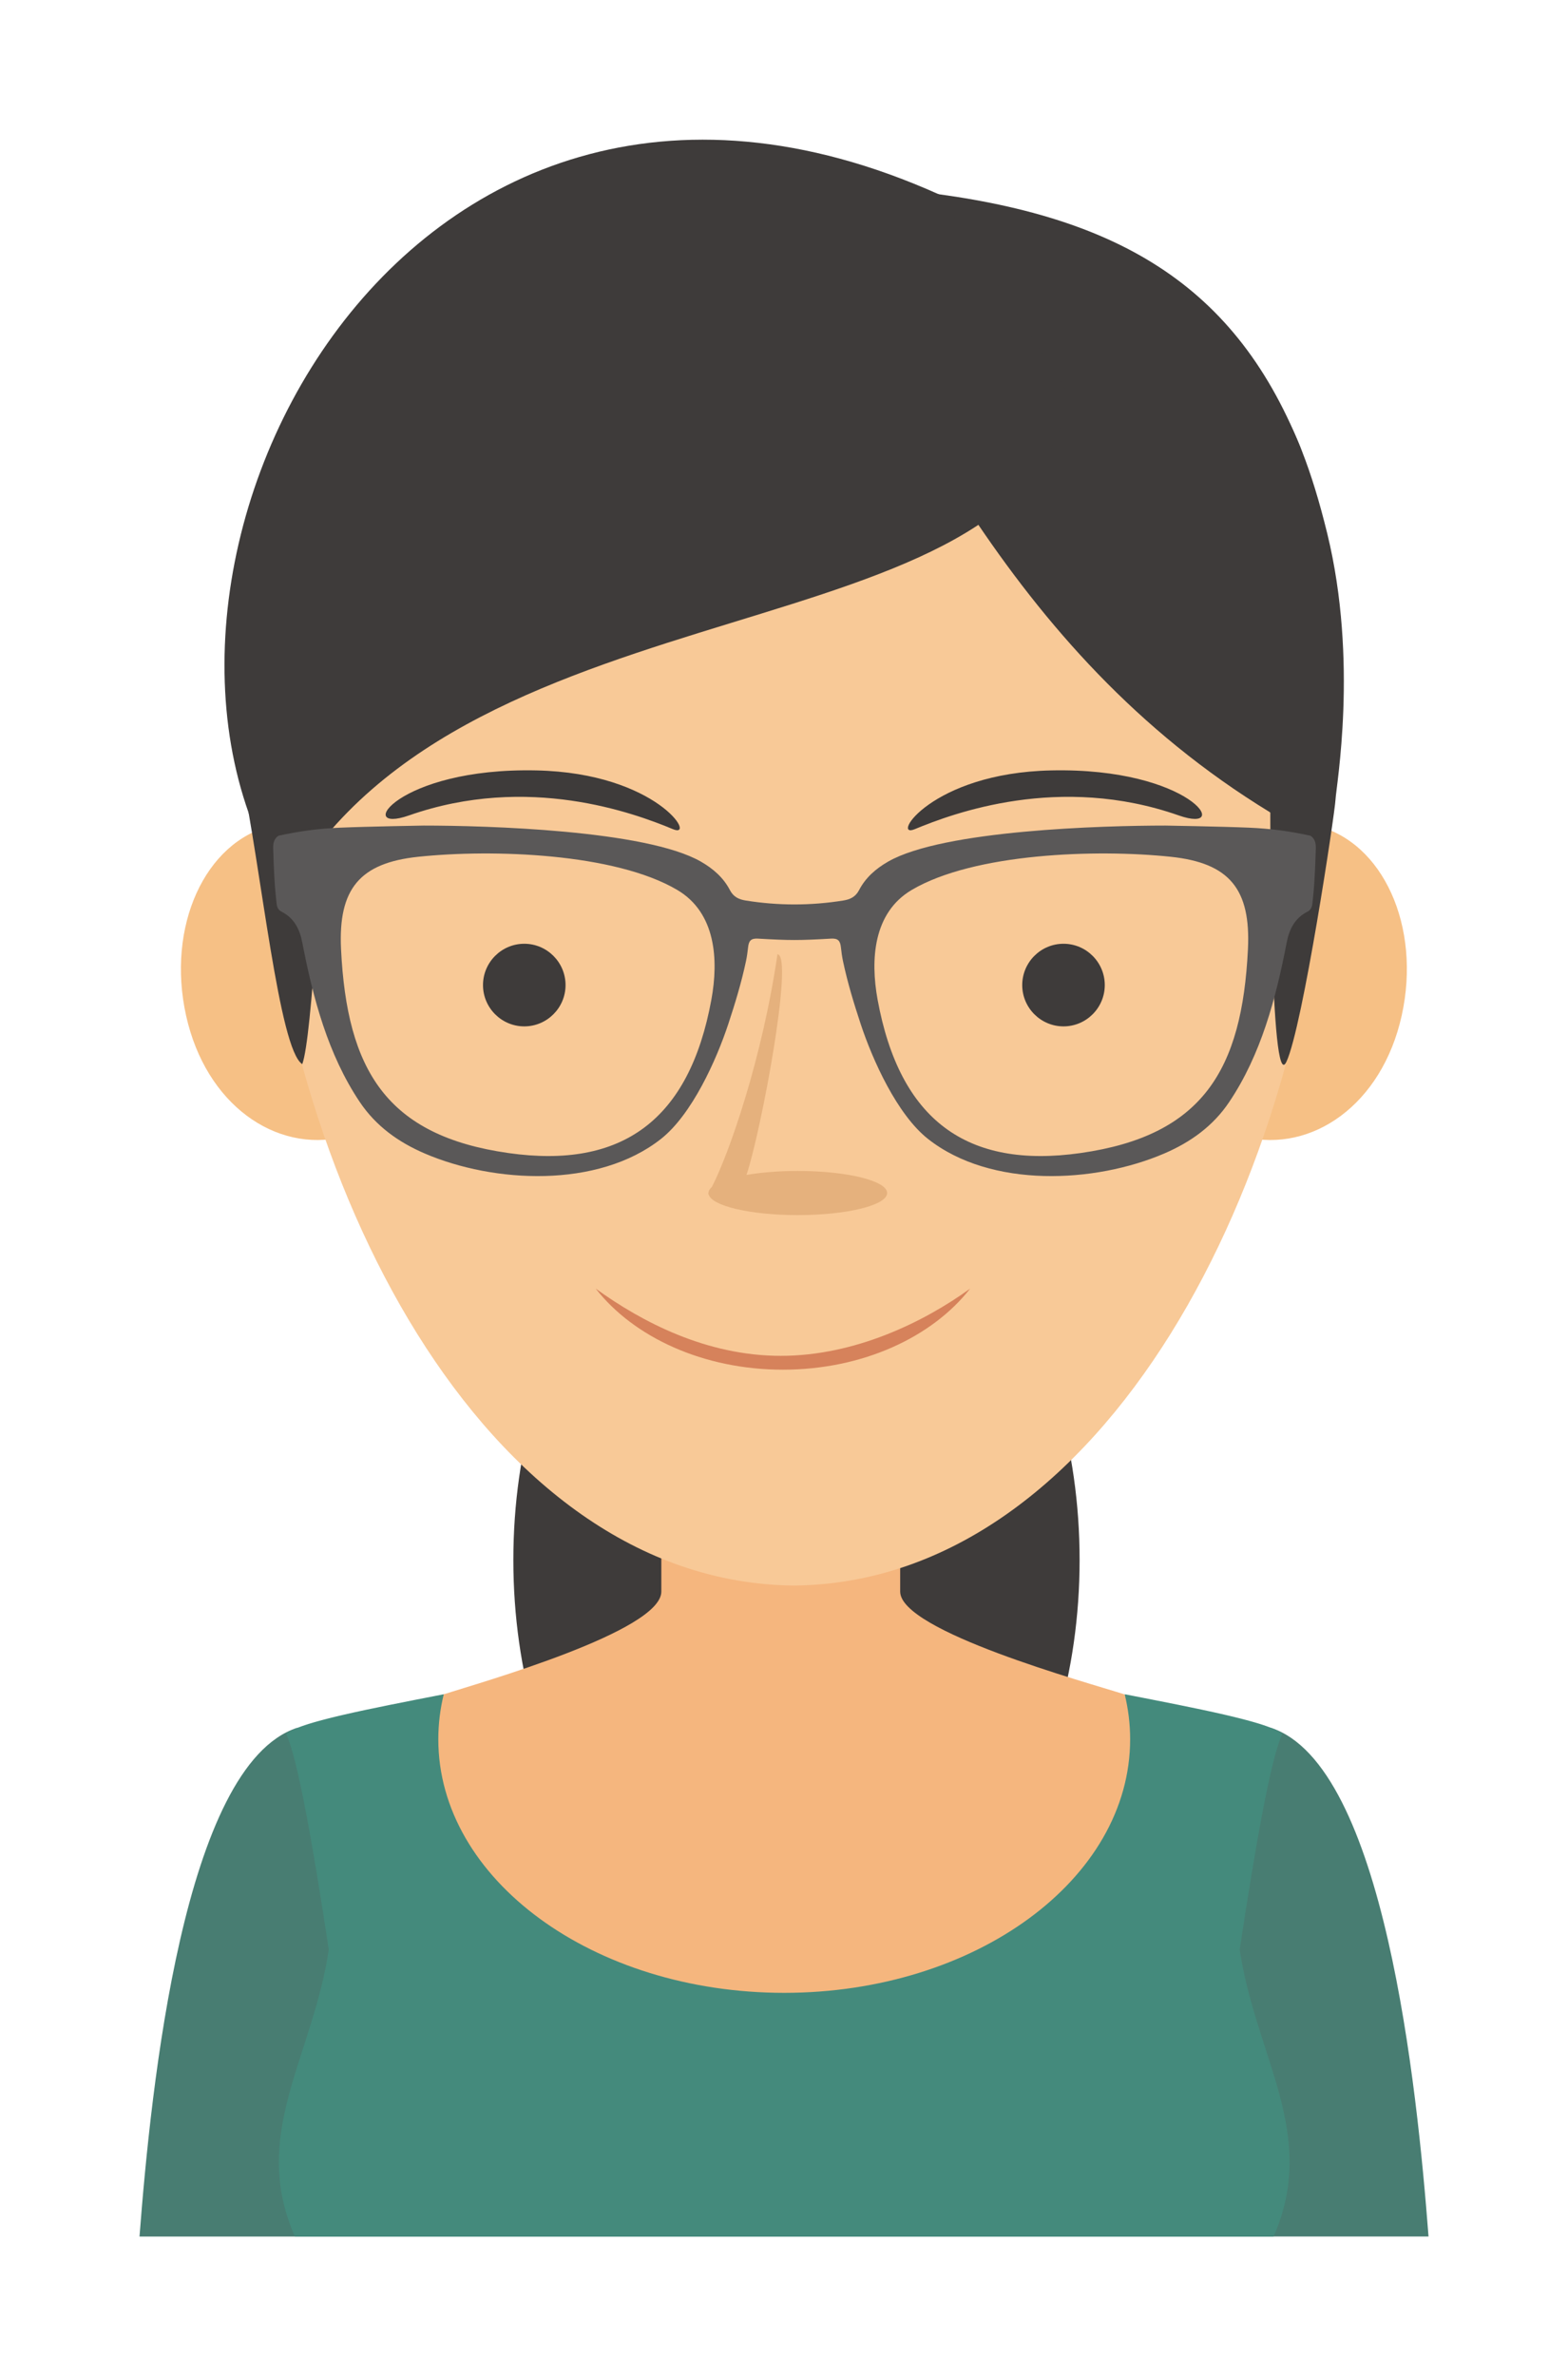 <?xml version="1.0" encoding="UTF-8" standalone="no"?>
<svg
   xmlns:dc="http://purl.org/dc/elements/1.1/"
   xmlns:cc="http://creativecommons.org/ns#"
   xmlns:rdf="http://www.w3.org/1999/02/22-rdf-syntax-ns#"
   xmlns:svg="http://www.w3.org/2000/svg"
   xmlns="http://www.w3.org/2000/svg"
   id="svg7973"
   version="1.1"
   viewBox="0 0 22.437 33.982"
   height="33.982mm"
   width="22.437mm">
  <defs
     id="defs7967" />
  <g
     transform="translate(127.635,-49.444)"
     id="layer1">
    <g
       transform="matrix(0.353,0,0,-0.353,-116.238,77.614)"
       id="g4611">
      <path
         id="path4613"
         style="fill:#3e3b3a;fill-opacity:1;fill-rule:evenodd;stroke:none"
         d="M 0,0 C 6.322,0 11.477,7.459 11.477,16.604 11.477,25.75 6.322,33.208 0,33.208 -6.322,33.208 -11.477,25.75 -11.477,16.604 -11.477,7.459 -6.322,0 0,0" />
    </g>
    <g
       transform="matrix(0.353,0,0,-0.353,-113.146,76.947)"
       id="g4615">
      <path
         id="path4617"
         style="fill:#487d72;fill-opacity:1;fill-rule:evenodd;stroke:none"
         d="m 0,0 c 0.462,0.346 10.48,7.913 10.48,7.913 4.59,-1.514 5.915,-14.535 6.382,-20.607 H 5.893 Z" />
    </g>
    <g
       transform="matrix(0.353,0,0,-0.353,-116.463,71.126)"
       id="g4619">
      <path
         id="path4621"
         style="fill:#f5b67e;fill-opacity:1;fill-rule:evenodd;stroke:none"
         d="m 0,0 h -4.841 v -3.056 c 0.003,-1.605 -7.311,-3.68 -8.829,-4.164 -4.542,-7.906 8.678,-12.496 12.883,-18.743 H 0.462 1.71 c 4.206,6.247 16.044,10.491 12.223,18.743 -1.518,0.484 -9.094,2.559 -9.092,4.164 V 0 Z" />
    </g>
    <g
       transform="matrix(0.353,0,0,-0.353,-120.066,77.291)"
       id="g4623">
      <path
         id="path4625"
         style="fill:#487d72;fill-opacity:1;fill-rule:evenodd;stroke:none"
         d="M 0,0 C -0.462,0.346 -9.404,8.887 -9.404,8.887 -13.995,7.372 -15.32,-5.648 -15.787,-11.72 h 10.969 z" />
    </g>
    <g
       transform="matrix(0.353,0,0,-0.353,-121.285,73.673)"
       id="g4627">
      <path
         id="path4629"
         style="fill:#448a7c;fill-opacity:1;fill-rule:evenodd;stroke:none"
         d="M 0,0 C -1.471,-0.288 -2.914,-0.566 -4.064,-0.832 L -4.119,-0.845 -4.173,-0.858 -4.227,-0.87 -4.281,-0.883 -4.334,-0.896 -4.386,-0.908 -4.49,-0.934 -4.541,-0.946 -4.591,-0.959 -4.641,-0.971 -4.644,-0.972 -4.691,-0.984 -4.74,-0.996 -4.788,-1.009 -4.836,-1.021 -4.883,-1.034 -4.93,-1.046 -5.056,-1.08 -5.067,-1.083 -5.112,-1.095 -5.156,-1.108 -5.199,-1.12 -5.242,-1.132 -5.284,-1.144 -5.325,-1.157 -5.359,-1.167 -5.366,-1.169 -5.407,-1.181 -5.446,-1.193 -5.484,-1.205 H -5.485 L -5.523,-1.217 -5.598,-1.242 -5.625,-1.251 -5.635,-1.254 -5.74,-1.29 -5.758,-1.296 -5.773,-1.302 -5.839,-1.326 -5.87,-1.337 -5.898,-1.348 -5.979,-1.38 -6.003,-1.39 C -6.033,-1.403 -6.062,-1.416 -6.09,-1.428 L -6.093,-1.43 -6.097,-1.432 C -6.126,-1.445 -6.154,-1.459 -6.181,-1.473 L -6.186,-1.475 C -6.21,-1.488 -6.233,-1.5 -6.255,-1.513 L -6.263,-1.518 -6.267,-1.52 c -0.022,-0.013 -0.042,-0.026 -0.06,-0.039 l -0.004,-0.002 -0.002,-0.002 c -0.019,-0.014 -0.037,-0.027 -0.053,-0.041 0.462,-1.012 1.079,-4.471 1.725,-8.743 -0.653,-4.359 -3.207,-7.488 -1.37,-11.628 h 3 16.701 0.131 0.132 16.7 3.001 c 1.836,4.14 -0.717,7.269 -1.37,11.628 0.646,4.272 1.262,7.731 1.725,8.743 -0.016,0.014 -0.034,0.027 -0.054,0.041 l -0.002,0.002 -0.003,0.002 c -0.019,0.013 -0.039,0.026 -0.06,0.039 l -0.004,0.002 -0.009,0.005 c -0.021,0.013 -0.044,0.025 -0.068,0.038 l -0.006,0.002 c -0.026,0.014 -0.054,0.028 -0.084,0.041 l -0.003,0.002 -0.003,0.002 -0.087,0.038 -0.025,0.01 -0.08,0.032 -0.028,0.011 -0.032,0.011 -0.065,0.024 -0.016,0.006 -0.018,0.006 -0.105,0.036 -0.009,0.003 -0.027,0.009 -0.075,0.025 -0.038,0.012 h -0.002 l -0.037,0.012 -0.04,0.012 -0.04,0.012 -0.007,0.002 -0.034,0.01 -0.042,0.013 -0.042,0.012 -0.043,0.012 -0.043,0.012 -0.044,0.013 -0.044,0.012 -0.012,0.003 -0.125,0.034 -0.047,0.012 -0.047,0.013 -0.048,0.012 -0.049,0.013 -0.049,0.012 -0.046,0.012 -0.003,0.001 -0.05,0.012 -0.051,0.013 -0.051,0.012 -0.103,0.026 -0.052,0.012 -0.054,0.013 -0.053,0.013 -0.054,0.012 -0.054,0.013 -0.055,0.013 c -1.15,0.266 -2.594,0.545 -4.065,0.832 0.145,-0.592 0.221,-1.202 0.221,-1.825 0,-5.673 -6.278,-10.272 -14.022,-10.272 -7.744,0 -14.022,4.599 -14.022,10.272 0,0.623 0.076,1.233 0.221,1.825" />
    </g>
    <g
       transform="matrix(0.353,0,0,-0.353,-121.482,63.142)"
       id="g4631">
      <path
         id="path4633"
         style="fill:#f6c085;fill-opacity:1;fill-rule:evenodd;stroke:none"
         d="m 0,0 c 0.803,-3.606 -0.792,-6.61 -3.524,-7.258 -2.73,-0.646 -5.561,1.309 -6.363,4.916 -0.802,3.606 0.76,7.055 3.491,7.702 C -3.665,6.008 -0.802,3.608 0,0" />
    </g>
    <g
       transform="matrix(0.353,0,0,-0.353,-111.068,63.142)"
       id="g4635">
      <path
         id="path4637"
         style="fill:#f6c085;fill-opacity:1;fill-rule:evenodd;stroke:none"
         d="M 0,0 C -0.802,-3.606 0.792,-6.61 3.524,-7.258 6.255,-7.904 9.085,-5.949 9.887,-2.342 10.689,1.264 9.127,4.713 6.396,5.36 3.666,6.008 0.802,3.608 0,0" />
    </g>
    <g
       transform="matrix(0.353,0,0,-0.353,-116.275,52.354)"
       id="g4639">
      <path
         id="path4641"
         style="fill:#f8c997;fill-opacity:1;fill-rule:evenodd;stroke:none"
         d="m 0,0 -0.062,-0.003 c -1.446,0.058 -2.847,0.114 -2.847,0.114 l 0.006,-0.226 C -3.088,-0.123 -3.201,-0.128 -3.201,-0.128 -8.98,-0.357 -14.42,-3.47 -17.909,-8.21 c -3.492,-4.745 -3.956,-10.721 -3.681,-16.443 0.708,-14.704 8.944,-31.214 21.59,-31.337 12.646,0.123 20.882,16.633 21.59,31.337 0.275,5.722 -0.189,11.698 -3.681,16.443 -3.489,4.74 -8.929,7.853 -14.707,8.082 0,0 -0.114,0.005 -0.299,0.013 l 0.006,0.226 c 0,0 -1.401,-0.056 -2.847,-0.114 z" />
    </g>
    <g
       transform="matrix(0.353,0,0,-0.353,-113.104,54.364)"
       id="g4643">
      <path
         id="path4645"
         style="fill:#3e3b3a;fill-opacity:1;fill-rule:evenodd;stroke:none"
         d="m 0,0 c -0.173,-0.808 -0.019,-5.137 4.963,-11.772 4.981,-6.634 5.366,-7.213 5.366,-7.213 0,0 -0.011,-11.509 0.652,-10.095 0.664,1.414 1.968,10.095 1.991,10.623 0.023,0.527 0.934,5.589 -0.335,10.782 -1.27,5.194 -2.871,7.152 -5.073,8.027 C 5.364,1.227 0,0 0,0" />
    </g>
    <g
       transform="matrix(0.353,0,0,-0.353,-122.896,59.311)"
       id="g4647">
      <path
         id="path4649"
         style="fill:#3e3b3a;fill-opacity:1;fill-rule:evenodd;stroke:none"
         d="M 0,0 C -0.866,-0.981 -3.658,-3.325 -3.658,-3.325 -2.83,-7.27 -2.116,-14.561 -1.172,-15.159 -0.775,-14.088 -0.404,-6.891 0,0" />
    </g>
    <g
       transform="matrix(0.353,0,0,-0.353,-109.461,61.061)"
       id="g4651">
      <path
         id="path4653"
         style="fill:#3e3b3a;fill-opacity:1;fill-rule:evenodd;stroke:none"
         d="m 0,0 c 0.227,3.791 2.172,12.448 1.219,14.811 -2.75,6.813 -7.785,9.572 -16.238,10.417 -2.596,0.259 -4.76,0.029 -4.76,0.029 C -14.929,17.253 -10.835,6.617 0,0" />
    </g>
    <g
       transform="matrix(0.353,0,0,-0.353,-112.336,55.091)"
       id="g4655">
      <path
         id="path4657"
         style="fill:#3e3b3a;fill-opacity:1;fill-rule:evenodd;stroke:none"
         d="m 0,0 c -1.714,-10.691 -24.271,-7.245 -31.693,-20.104 -8.27,12.503 4.394,38.117 26.434,28.218 z" />
    </g>
    <g
       transform="matrix(0.353,0,0,-0.353,-120.133,64.122)"
       id="g4659">
      <path
         id="path4661"
         style="fill:#3e3b3a;fill-opacity:1;fill-rule:evenodd;stroke:none"
         d="M 0,0 C 0.921,0 1.673,0.752 1.673,1.673 1.673,2.595 0.921,3.347 0,3.347 -0.922,3.347 -1.673,2.595 -1.673,1.673 -1.673,0.752 -0.922,0 0,0" />
    </g>
    <g
       transform="matrix(0.353,0,0,-0.353,-112.417,64.122)"
       id="g4663">
      <path
         id="path4665"
         style="fill:#3e3b3a;fill-opacity:1;fill-rule:evenodd;stroke:none"
         d="M 0,0 C 0.922,0 1.673,0.752 1.673,1.673 1.673,2.595 0.922,3.347 0,3.347 -0.922,3.347 -1.673,2.595 -1.673,1.673 -1.673,0.752 -0.922,0 0,0" />
    </g>
    <g
       transform="matrix(0.353,0,0,-0.353,-117.495,66.523)"
       id="g4667">
      <path
         id="path4669"
         style="fill:#e5b17d;fill-opacity:1;fill-rule:evenodd;stroke:none"
         d="m 0,0 c -0.02,0.007 -0.023,0.023 -0.006,0.051 0,0.084 0.048,0.166 0.136,0.244 C 0.818,1.618 2.17,5.477 2.79,9.723 3.469,9.681 2.116,2.497 1.534,0.783 2.123,0.885 2.84,0.945 3.615,0.945 c 2,0 3.621,-0.4 3.621,-0.894 0,-0.494 -1.621,-0.895 -3.621,-0.895 C 1.684,-0.844 0.106,-0.47 0,0" />
    </g>
    <g
       transform="matrix(0.353,0,0,-0.353,-114.546,61.302)"
       id="g4671">
      <path
         id="path4673"
         style="fill:#3e3b3a;fill-opacity:1;fill-rule:evenodd;stroke:none"
         d="M 0,0 C -0.991,-0.411 0.657,2.275 5.529,2.381 11.21,2.505 12.938,-0.227 10.7,0.558 5.871,2.25 1.572,0.652 0,0" />
    </g>
    <g
       transform="matrix(0.353,0,0,-0.353,-118.005,61.302)"
       id="g4675">
      <path
         id="path4677"
         style="fill:#3e3b3a;fill-opacity:1;fill-rule:evenodd;stroke:none"
         d="M 0,0 C 0.991,-0.411 -0.657,2.275 -5.529,2.381 -11.21,2.505 -12.938,-0.227 -10.7,0.558 -5.871,2.25 -1.572,0.652 0,0" />
    </g>
    <g
       transform="matrix(0.353,0,0,-0.353,-116.965,62.322)"
       id="g4679">
      <path
         id="path4681"
         style="fill:#5a5858;fill-opacity:1;fill-rule:evenodd;stroke:none"
         d="m 0,0 v 0 c -0.275,0.044 -0.494,0.144 -0.637,0.419 -0.264,0.508 -0.679,0.87 -1.179,1.157 -2.226,1.277 -8.71,1.46 -11.242,1.46 0,0 -2.279,-0.038 -3.38,-0.085 -0.901,-0.039 -1.631,-0.139 -2.495,-0.325 -0.171,-0.103 -0.227,-0.287 -0.22,-0.507 0.023,-0.756 0.05,-1.511 0.142,-2.263 0.015,-0.13 0.069,-0.244 0.194,-0.307 0.518,-0.262 0.74,-0.711 0.846,-1.261 0.433,-2.243 1.041,-4.534 2.329,-6.452 0.655,-0.975 1.563,-1.625 2.631,-2.084 2.801,-1.203 7.016,-1.426 9.575,0.587 1.254,0.986 2.247,3.191 2.732,4.658 0.277,0.838 0.534,1.683 0.717,2.548 0.039,0.184 0.064,0.372 0.085,0.559 0.028,0.268 0.121,0.367 0.397,0.352 1.286,-0.075 1.682,-0.075 2.969,0 0.276,0.015 0.368,-0.084 0.397,-0.352 0.02,-0.187 0.045,-0.375 0.084,-0.559 0.183,-0.865 0.44,-1.71 0.717,-2.548 0.485,-1.467 1.479,-3.672 2.732,-4.658 2.559,-2.013 6.775,-1.79 9.576,-0.587 1.067,0.459 1.976,1.109 2.63,2.084 1.289,1.918 1.897,4.209 2.329,6.452 0.107,0.55 0.328,0.999 0.846,1.261 0.125,0.063 0.179,0.177 0.195,0.307 0.091,0.752 0.118,1.507 0.142,2.263 0.006,0.22 -0.05,0.404 -0.221,0.507 -0.864,0.186 -1.593,0.286 -2.494,0.325 -1.102,0.047 -3.38,0.085 -3.38,0.085 C 14.484,3.036 8.001,2.853 5.775,1.576 5.274,1.289 4.86,0.927 4.596,0.419 4.452,0.144 4.233,0.044 3.959,0 2.644,-0.212 1.314,-0.212 0,0 m -13.27,1.772 v 0 c -2.377,-0.25 -3.251,-1.302 -3.132,-3.746 0.24,-4.893 1.837,-7.555 6.787,-8.257 4.609,-0.655 7.332,1.336 8.225,6.215 0.297,1.618 0.181,3.521 -1.381,4.443 -2.53,1.494 -7.489,1.661 -10.499,1.345 m 30.499,0 c 2.376,-0.25 3.251,-1.302 3.131,-3.746 -0.24,-4.893 -1.837,-7.555 -6.786,-8.257 -4.61,-0.655 -7.333,1.336 -8.226,6.215 -0.296,1.618 -0.18,3.521 1.381,4.443 2.53,1.494 7.489,1.661 10.5,1.345" />
    </g>
    <g
       transform="matrix(0.353,0,0,-0.353,-113.753,67.872)"
       id="g4683">
      <path
         id="path4685"
         style="fill:#d6825b;fill-opacity:1;fill-rule:evenodd;stroke:none"
         d="m 0,0 c -1.537,-1.967 -4.36,-3.285 -7.589,-3.285 -3.229,0 -6.052,1.318 -7.589,3.285 1.873,-1.354 4.493,-2.724 7.502,-2.724 3.01,0 5.803,1.37 7.676,2.724" />
    </g>
  </g>
</svg>
